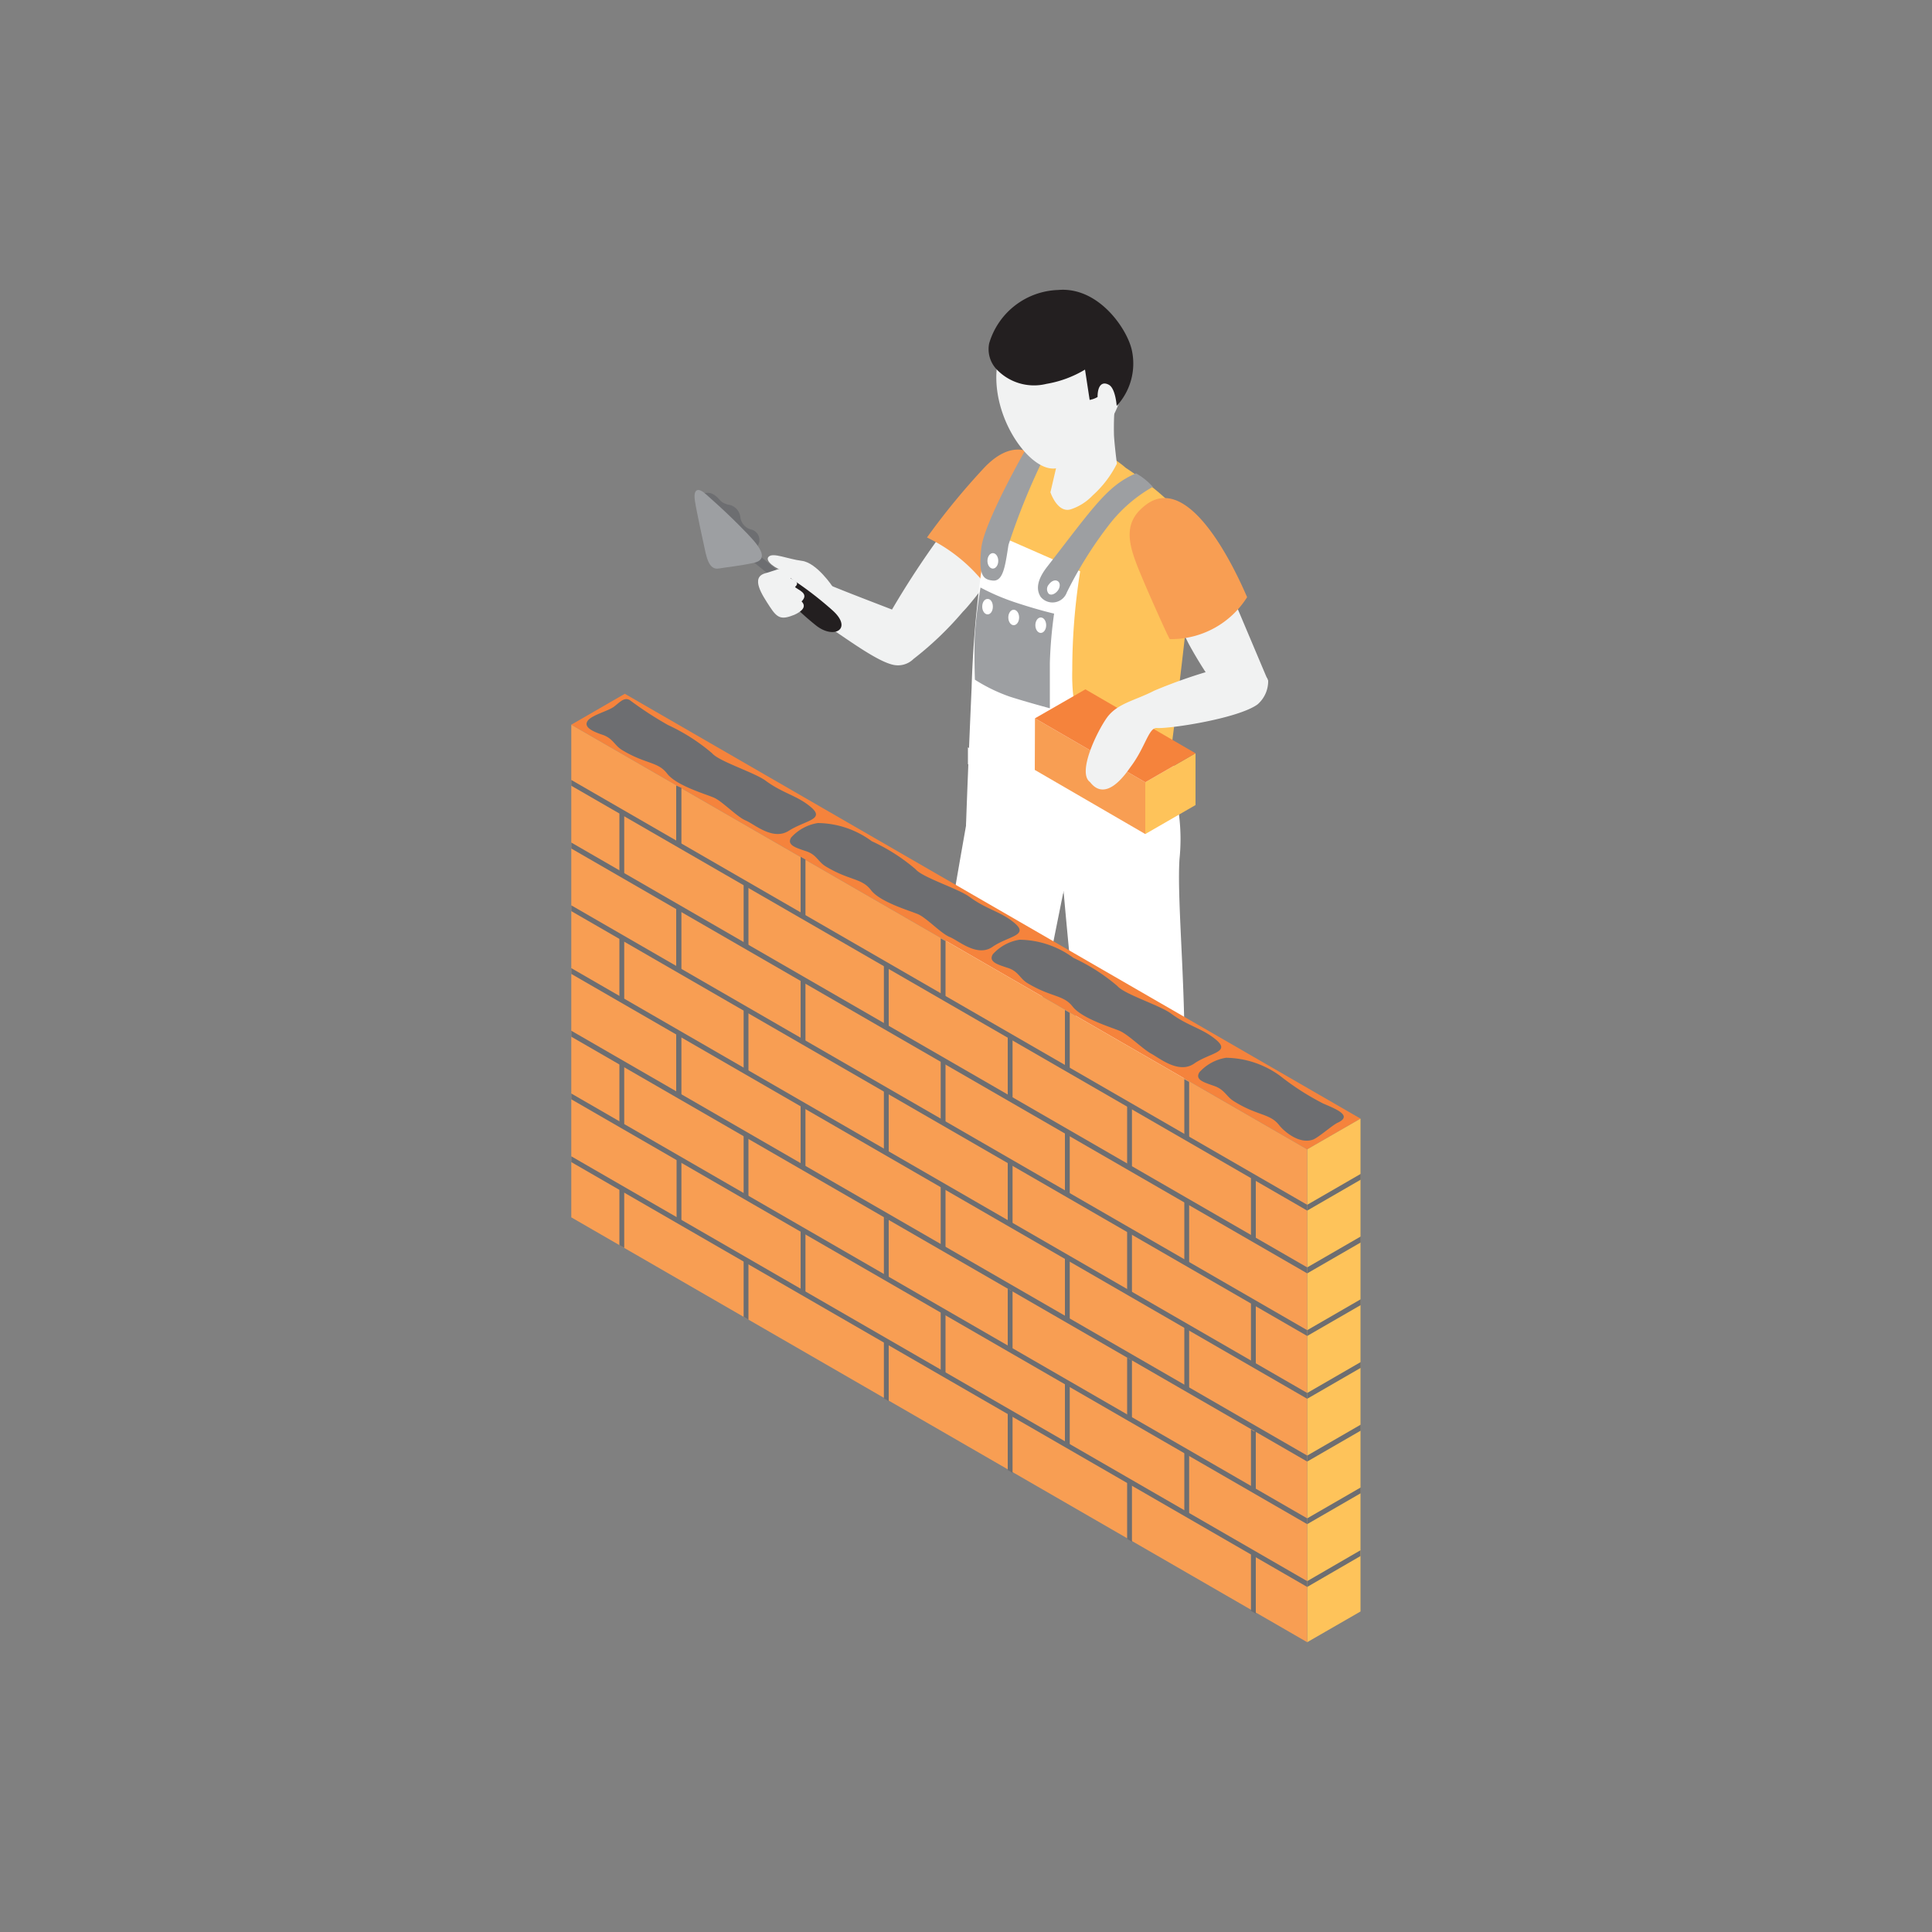 <svg id="Layer_1" data-name="Layer 1" xmlns="http://www.w3.org/2000/svg" viewBox="0 0 100 100"><rect x="0" y="0" width="100" height="100" fill="#808080" stroke="none"/><defs><style>.cls-1{fill:#f1f2f2;}.cls-2{fill:#f89e53;}.cls-3{fill:#231f20;}.cls-4{fill:#fff;}.cls-5{fill:#fec35a;}.cls-6{fill:#9d9fa2;}.cls-7{fill:#f5833c;}.cls-8{fill:#6d6e71;}</style></defs><path class="cls-1" d="M49.17,27.06a45.84,45.84,0,0,0-3,4.49C44.75,31,43.37,30.48,42.27,30a1.45,1.45,0,0,0-.37,1.83c1.09.57,3.32,2.4,4.38,2.59a1.14,1.14,0,0,0,1-.31,17.07,17.07,0,0,0,2.56-2.45c.57-.56,2.24-2.87,2.24-2.87Z"/><path class="cls-2" d="M51.42,30.84c2.44-1.93,3.83-5.62,2.47-7,0,0-1.15-1.48-2.91.33a36.71,36.71,0,0,0-3,3.65A8.47,8.47,0,0,1,51.42,30.84Z"/><path class="cls-3" d="M48.93,68s-.68.74-1.59,1.63L45.45,71.4c-.46.45-.08.86.79.83a16.11,16.11,0,0,0,3.47-.75,17.93,17.93,0,0,0,2.6-1.36,1.69,1.69,0,0,0,.77-1V67.77Z"/><path class="cls-3" d="M59.64,71.31l3.77-.43a9.88,9.88,0,0,1-.36,4.87c-.88,2.47-2.43,2.49-3,2.3s-.8-1.77-.7-3.55S59.64,71.31,59.64,71.31Z"/><path class="cls-4" d="M61.05,44.47a10.06,10.06,0,0,0-2.45-7.68c.22-1.69-7.65.68-7.65.68s-1.68,9.12-2.4,13.92c-.8,5.46-.31,16.58-.31,16.58s.1,1.18,2.13,1.18a6.25,6.25,0,0,0,3.22-1.38l-.35-12.65,1.81-9s.78,9,1.33,11.63c.59,2.78,2.28,14.45,2.28,14.45a5.09,5.09,0,0,0,3.44.08c2.22-.72,2.22-2,2.22-2s-.74-8.55-3.06-13.78C61.48,52.05,60.9,46.79,61.05,44.47Z"/><path class="cls-5" d="M53.72,23.19a12.86,12.86,0,0,0-2.33,4.28c-.58,2.23-1,12.81-1,12.81a10.32,10.32,0,0,0,6.42,1.36A5.45,5.45,0,0,0,60.46,40s1.45-10.79,1.26-12.24-3.46-3.55-3.46-3.55S56.14,22.24,53.72,23.19Z"/><path class="cls-4" d="M60.66,38.53a4.11,4.11,0,0,1-2.54.87c-1.11-.12-2.71-1.2-2.62-4.71a32.45,32.45,0,0,1,.41-5.12l-4.79-2.1a57,57,0,0,0-.83,8.13c-.23,5.23-.29,7.15-.29,7.15a65.81,65.81,0,0,0,7.17-.12A21.09,21.09,0,0,0,61,42Z"/><path class="cls-4" d="M54.68,29.86a.34.34,0,0,0,0,.47c.12.09.32,0,.44-.16s.13-.39,0-.47S54.8,29.68,54.68,29.86Z"/><path class="cls-6" d="M53.11,23.23s-2.18,3.8-2.32,5.15.06,1.62.6,1.67.64-.77.81-1.85a34.93,34.93,0,0,1,1.94-4.73Z"/><path class="cls-1" d="M55.43,26.36a2.74,2.74,0,0,0,1.13-.72A5.54,5.54,0,0,0,57.81,24c-.06-.48-.12-1-.15-1.45a15.18,15.18,0,0,1,.07-1.91c-1,.1-2.79,2.4-2.79,2.4l-.57,2.44S54.73,26.58,55.43,26.36Z"/><path class="cls-1" d="M56.69,16.47a3.14,3.14,0,0,0-4.9,1.66c-1,3,1.64,6.69,3.07,6.05a6,6,0,0,0,3-3.17A4.66,4.66,0,0,0,56.69,16.47Z"/><path class="cls-3" d="M51.55,19.08a2.67,2.67,0,0,0,2.61.79,5.71,5.71,0,0,0,2-.74l.24,1.57a1.26,1.26,0,0,0,.41-.15c0-.62.25-.82.59-.63s.4,1.09.4,1.09a3.23,3.23,0,0,0,.78-2.9c-.25-1.11-1.74-3.29-3.82-3.1a3.85,3.85,0,0,0-3.56,2.76A1.52,1.52,0,0,0,51.55,19.08Z"/><path class="cls-6" d="M55.22,30.66a20.65,20.65,0,0,1,2.21-3.53,7.55,7.55,0,0,1,2.24-1.93,3.34,3.34,0,0,0-.87-.7c-1.48.63-2.19,1.73-4.61,4.85-.61.79-.51,1.26-.32,1.55A.79.79,0,0,0,55.22,30.66Z"/><ellipse class="cls-4" cx="51.39" cy="29.03" rx="0.28" ry="0.4"/><path class="cls-4" d="M54.29,30.25a.36.36,0,0,0,0,.49c.13.09.33,0,.46-.17s.14-.4,0-.49S54.42,30.07,54.29,30.25Z"/><path class="cls-6" d="M50.75,30.41s-.22,1.3-.29,2.45c-.05.84,0,2.32,0,2.32a8.66,8.66,0,0,0,1.81.88c.91.29,2.07.6,2.07.6V34.32a22.73,22.73,0,0,1,.22-2.56s-.81-.18-2.07-.6A11.55,11.55,0,0,1,50.75,30.41Z"/><path class="cls-4" d="M51.39,31.4c0,.23-.12.4-.27.4s-.28-.17-.28-.4.12-.4.28-.4S51.39,31.18,51.39,31.4Z"/><ellipse class="cls-4" cx="52.47" cy="31.96" rx="0.28" ry="0.4"/><ellipse class="cls-4" cx="53.87" cy="32.36" rx="0.28" ry="0.4"/><path class="cls-4" d="M52.75,40.48s-.14,4.27.79,5.12,1.53.63,1.53.63-.91-.39-1.16-2.26a14.41,14.41,0,0,1-.16-2.77Z"/><path class="cls-4" d="M50.1,38.68v.87S54,42,56.69,42c3.41,0,4.19-.5,4.19-.5l0-.66a18,18,0,0,1-4.77.25C53.52,40.92,50.1,38.68,50.1,38.68Z"/><path class="cls-1" d="M62.92,35.55c.63.43,2.41.13,2.67-.42l-2.67-6.32L60,29.86s1,2.44,1.53,3.47A21.47,21.47,0,0,0,62.92,35.55Z"/><path class="cls-2" d="M60.55,33.08a4.64,4.64,0,0,0,4-2.17c-.7-1.63-3.09-6.63-5.35-4.69-1.22,1-.69,2.25,0,3.88C59.52,30.86,60.51,33.08,60.55,33.08Z"/><polygon class="cls-7" points="67.66 59.49 29.57 37.51 32.34 35.91 70.42 57.9 67.66 59.49"/><polygon class="cls-5" points="70.42 83.41 67.66 85 67.66 59.49 70.42 57.9 70.42 83.41"/><polygon class="cls-2" points="29.57 63.01 67.66 85 67.66 59.49 29.57 37.51 29.57 63.01"/><path class="cls-8" d="M35.27,50.34V47L35,46.83v3.36Z"/><path class="cls-8" d="M35.27,56.84V53.59a.18.18,0,0,1-.1,0L35,53.44v3.17Z"/><path class="cls-8" d="M35.05,63.05a1.7,1.7,0,0,1,.22.15V60a2,2,0,0,1-.25-.14V63Z"/><path class="cls-8" d="M35.27,43.78v-3L35,40.66v2.9Z"/><path class="cls-8" d="M32.31,51.9V48.55l-.25-.16v3.36Z"/><path class="cls-8" d="M32.31,58.4V55.15a.21.21,0,0,1-.1,0L32.06,55v3.17Z"/><path class="cls-8" d="M32.31,64.59v-3l-.25-.14v3Z"/><path class="cls-8" d="M32.31,45.34v-3.2L32.06,42v3.13Z"/><path class="cls-8" d="M41.69,54.06V50.7l-.25-.16V53.9Z"/><path class="cls-8" d="M41.69,60.56V57.31a.24.24,0,0,1-.1-.05l-.15-.1v3.16Z"/><path class="cls-8" d="M41.47,66.76l.22.15V63.73l-.25-.15v3.17Z"/><path class="cls-8" d="M41.69,47.49v-3l-.25-.14v2.9Z"/><path class="cls-8" d="M38.74,55.62V52.26l-.25-.16v3.36Z"/><path class="cls-8" d="M38.74,62.12V58.87a.27.27,0,0,1-.11,0l-.14-.1v3.16A2.83,2.83,0,0,0,38.74,62.12Z"/><path class="cls-8" d="M38.74,68.31v-3l-.25-.15v3Z"/><path class="cls-8" d="M38.74,49.05v-3.2l-.25-.14v3.12Z"/><path class="cls-8" d="M48.94,58.27V54.92l-.25-.16v3.36Z"/><path class="cls-8" d="M48.94,64.77V61.52a.21.21,0,0,1-.1,0l-.15-.11v3.17Z"/><path class="cls-8" d="M48.72,71l.22.14V67.94l-.25-.14V71Z"/><path class="cls-8" d="M48.94,51.71v-3l-.25-.14v2.9Z"/><path class="cls-8" d="M46,59.83V56.48l-.25-.16v3.36Z"/><path class="cls-8" d="M46,66.33V63.08a.25.25,0,0,1-.11,0l-.14-.11V66.1A2.73,2.73,0,0,0,46,66.33Z"/><path class="cls-8" d="M46,72.52v-3a2,2,0,0,1-.25-.14v3Z"/><path class="cls-8" d="M46,53.27v-3.2l-.25-.15v3.13Z"/><path class="cls-8" d="M55.37,62V58.63l-.25-.16v3.36Z"/><path class="cls-8" d="M55.37,68.49V65.23a.17.17,0,0,1-.11,0l-.14-.1v3.16Z"/><path class="cls-8" d="M55.15,74.69c.07,0,.15.09.22.15V71.66l-.25-.15v3.17Z"/><path class="cls-8" d="M55.37,55.42v-3l-.25-.14v2.9Z"/><path class="cls-8" d="M52.41,63.55V60.19L52.16,60v3.36Z"/><path class="cls-8" d="M52.41,70.05V66.79a.14.14,0,0,1-.1,0l-.15-.1v3.16Z"/><path class="cls-8" d="M52.41,76.24v-3l-.25-.15v3A2.35,2.35,0,0,1,52.41,76.24Z"/><path class="cls-8" d="M52.41,57v-3.2l-.25-.14v3.12Z"/><path class="cls-8" d="M61.55,65.56V62.2L61.3,62V65.4Z"/><path class="cls-8" d="M61.55,72.06V68.8a.14.14,0,0,1-.1,0l-.15-.11v3.17Z"/><path class="cls-8" d="M61.33,78.26a1.7,1.7,0,0,1,.22.15V75.23l-.25-.15v3.17Z"/><path class="cls-8" d="M61.55,59V56l-.25-.14v2.9Z"/><path class="cls-8" d="M58.59,67.12V63.76l-.25-.16V67Z"/><path class="cls-8" d="M58.59,73.62V70.36a.14.14,0,0,1-.1,0l-.15-.1v3.16Z"/><path class="cls-8" d="M58.59,79.8v-3l-.25-.15v3Z"/><path class="cls-8" d="M58.59,60.55v-3.2l-.25-.15v3.13Z"/><path class="cls-8" d="M65,70.83V67.47l-.25-.16v3.36Z"/><path class="cls-8" d="M65,77.33V74.08a.27.27,0,0,1-.11,0l-.14-.1V77.1Z"/><path class="cls-8" d="M65,83.52v-3l-.25-.14v3Z"/><path class="cls-8" d="M65,64.26v-3.2l-.25-.14v3.13Z"/><polygon class="cls-8" points="29.57 40.67 67.66 62.66 67.66 62.36 29.57 40.37 29.57 40.67"/><polygon class="cls-8" points="29.57 43.92 67.66 65.91 67.66 65.6 29.57 43.61 29.57 43.92"/><polygon class="cls-8" points="29.57 47.16 67.66 69.15 67.66 68.85 29.57 46.86 29.57 47.16"/><polygon class="cls-8" points="29.57 50.41 67.66 72.4 67.66 72.1 29.57 50.11 29.57 50.41"/><polygon class="cls-8" points="29.57 53.66 67.66 75.65 67.66 75.34 29.57 53.35 29.57 53.66"/><polygon class="cls-8" points="29.57 56.9 67.66 78.89 67.66 78.59 29.57 56.6 29.57 56.9"/><polygon class="cls-8" points="29.57 60.15 67.66 82.14 67.66 81.84 29.57 59.85 29.57 60.15"/><polygon class="cls-8" points="70.43 60.76 67.66 62.36 67.66 62.66 70.43 61.06 70.43 60.76"/><polygon class="cls-8" points="70.43 64 67.66 65.6 67.66 65.91 70.43 64.31 70.43 64"/><polygon class="cls-8" points="70.43 67.25 67.66 68.85 67.66 69.15 70.43 67.55 70.43 67.25"/><polygon class="cls-8" points="70.43 70.5 67.66 72.1 67.66 72.4 70.43 70.8 70.43 70.5"/><polygon class="cls-8" points="70.43 73.74 67.66 75.34 67.66 75.65 70.43 74.05 70.43 73.74"/><polygon class="cls-8" points="70.43 76.99 67.66 78.59 67.66 78.89 70.43 77.29 70.43 76.99"/><polygon class="cls-8" points="70.42 80.24 67.66 81.84 67.66 82.14 70.42 80.54 70.42 80.24"/><path class="cls-8" d="M32.6,36.24c-.28-.17-.5.09-.81.33s-1.18.44-1.38.75.23.53.77.71.62.54,1,.78c1.23.75,1.87.6,2.35,1.23s2,1.06,2.43,1.25,1.2,1,1.64,1.18S40,43.53,40.83,43s1.88-.58,1.17-1.2-1.46-.72-2.37-1.39c-.56-.42-2.42-1-2.77-1.42a9.88,9.88,0,0,0-2.28-1.46A18.51,18.51,0,0,1,32.6,36.24Z"/><path class="cls-8" d="M42.33,42.6a2.36,2.36,0,0,0-1.38.75c-.24.39.24.53.78.71s.61.54,1,.78c1.24.75,1.87.6,2.35,1.23s2,1.06,2.44,1.25,1.19,1,1.64,1.18,1.42,1.06,2.21.51,1.88-.58,1.18-1.2-1.47-.72-2.37-1.39c-.57-.42-2.43-1-2.78-1.42a9.68,9.68,0,0,0-2.28-1.46A4.78,4.78,0,0,0,42.33,42.6Z"/><path class="cls-8" d="M52.77,48.64a2.36,2.36,0,0,0-1.38.75c-.24.39.23.53.78.71s.61.54,1,.78c1.24.75,1.87.6,2.35,1.22s2,1.07,2.44,1.26,1.19.94,1.63,1.18,1.43,1.06,2.22.51,1.88-.58,1.17-1.2-1.46-.72-2.37-1.39c-.56-.42-2.42-1-2.77-1.42a9.88,9.88,0,0,0-2.28-1.46A4.78,4.78,0,0,0,52.77,48.64Z"/><path class="cls-8" d="M66.21,58.24c.21.27,1,1,1.74.75.28-.1,1-.74,1.27-.87.8-.36,0-.69-.73-1a13.41,13.41,0,0,1-2.24-1.44,4.86,4.86,0,0,0-2.79-.93,2.36,2.36,0,0,0-1.38.75c-.24.39.23.52.77.71s.62.54,1,.78C65.09,57.77,65.73,57.62,66.21,58.24Z"/><path class="cls-1" d="M43.1,30.37s-.82-1.24-1.59-1.34-1.48-.44-1.72-.22.4.66.8.74.39,1,1.16,1.45S43.1,30.37,43.1,30.37Z"/><rect class="cls-8" x="36.96" y="28.99" width="5.1" height="0.45" transform="translate(27.27 -18.38) rotate(39.1)"/><path class="cls-3" d="M40.59,30.84a15,15,0,0,0,1.63,1.52c.94.76,1.94.2.88-.76a18.19,18.19,0,0,0-2.18-1.67Z"/><path class="cls-1" d="M39.62,29.67c.52-.14.8-.33,1.13-.2.17.06.31.12.17.47.32.12.44.26.23.44.12.15.77.32.34.75.28.28,0,.52-.37.69-.67.27-.88.19-1.27-.41S38.82,29.88,39.62,29.67Z"/><path class="cls-8" d="M36.28,25.61a.62.62,0,0,1,.68,0c.35.24.28.39.73.51a.73.73,0,0,1,.63.65.75.75,0,0,0,.53.63.56.56,0,0,1,.37.85c-.25.41-1.24.38-1.53.14A21.46,21.46,0,0,1,36.28,25.61Z"/><path class="cls-6" d="M36.56,25.6c.25.23,1,.86,2.1,2,.73.75,1.14,1.37.33,1.54s-1.42.22-1.74.28-.56-.07-.73-.81c-.08-.36-.49-2.24-.55-2.68C35.87,25.27,36.15,25.22,36.56,25.6Z"/><polygon class="cls-5" points="59.28 43.17 61.88 41.67 61.88 38.99 59.28 40.49 59.28 43.17"/><polygon class="cls-2" points="59.28 43.17 53.56 39.85 53.57 37.18 59.28 40.49 59.28 43.17"/><polygon class="cls-7" points="61.88 38.99 59.28 40.49 53.57 37.18 56.18 35.68 61.88 38.99"/><path class="cls-1" d="M63.22,34.56a26.89,26.89,0,0,0-3.48,1.19c-1,.52-1.93.65-2.47,1.43s-1.51,2.83-.85,3.3c.85,1.11,1.9-.51,2.11-.8.75-1,.92-2,1.33-2,.6.06,4.21-.48,5.23-1.22a1.59,1.59,0,0,0,.55-1.23C65.45,34.48,63.22,34.56,63.22,34.56Z"/></svg>